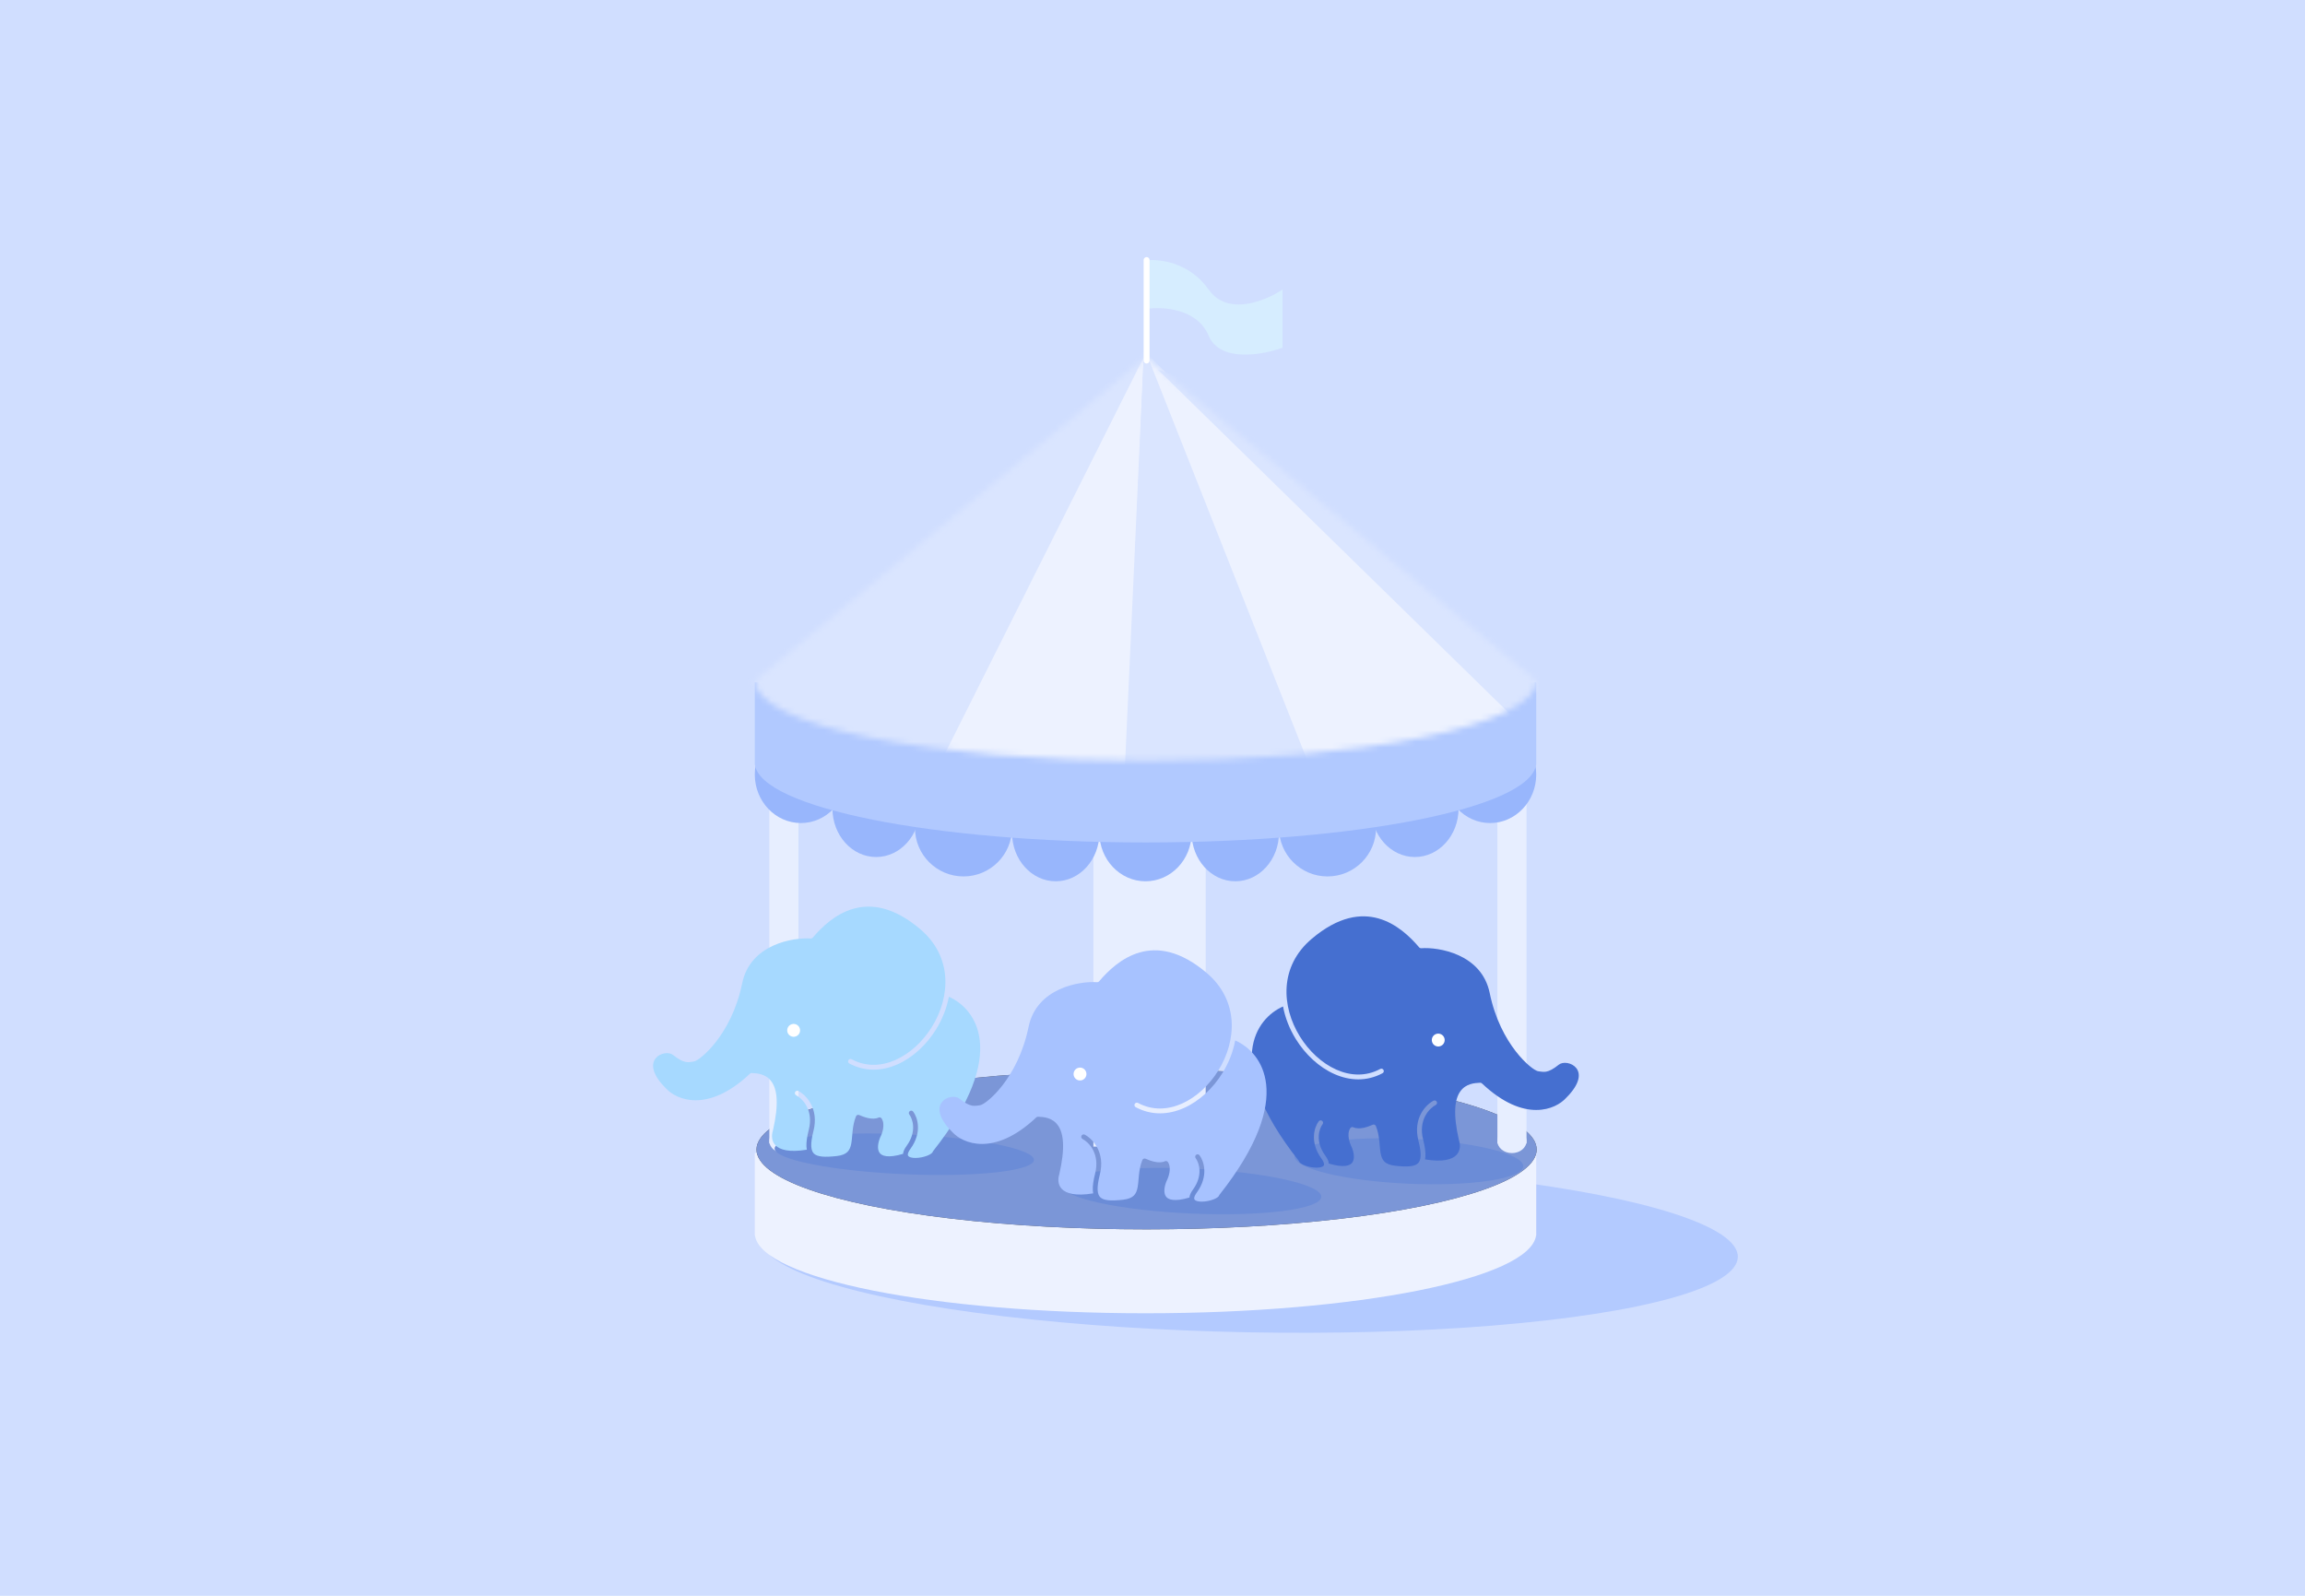 <svg width="390" height="270" viewBox="0 0 390 270" fill="none" xmlns="http://www.w3.org/2000/svg">
<rect width="390" height="270" fill="#D0DEFF"/>
<ellipse cx="211.363" cy="211.094" rx="82.69" ry="14.328" transform="rotate(1.095 211.363 211.094)" fill="#B3CAFF"/>
<path fill-rule="evenodd" clip-rule="evenodd" d="M259.926 208.648V209.059H259.896C258.837 216.353 229.658 222.198 193.817 222.198C157.977 222.198 128.798 216.353 127.739 209.059H127.709V208.648V195.098H193.817H259.926V208.648Z" fill="#EDF2FF"/>
<ellipse cx="194" cy="194.5" rx="66" ry="13.5" fill="#505050"/>
<ellipse cx="194" cy="194.5" rx="66" ry="13.5" fill="#7B96D7"/>
<rect x="185" y="123" width="19" height="71" fill="#E7EEFF"/>
<rect x="130.173" y="122.831" width="4.927" height="70.643" fill="#E7EEFF"/>
<ellipse cx="132.637" cy="193.068" rx="2.464" ry="2.03" fill="#E7EEFF"/>
<ellipse cx="184" cy="182" rx="5" ry="6" fill="white"/>
<ellipse cx="135.5" cy="173" rx="5.5" ry="8" fill="white"/>
<ellipse cx="242.5" cy="173.5" rx="9.5" ry="4.5" fill="white"/>
<rect x="253.356" y="122.831" width="4.927" height="70.643" fill="#E7EEFF"/>
<ellipse cx="255.819" cy="193.068" rx="2.464" ry="2.03" fill="#E7EEFF"/>
<ellipse cx="135.511" cy="131.043" rx="7.802" ry="8.212" fill="#98B6FC"/>
<ellipse cx="148.24" cy="136.792" rx="7.391" ry="8.212" fill="#98B6FC"/>
<circle cx="163.022" cy="140.077" r="8.212" fill="#98B6FC"/>
<ellipse cx="178.625" cy="140.898" rx="7.391" ry="8.212" fill="#98B6FC"/>
<ellipse cx="193.817" cy="140.898" rx="7.802" ry="8.212" fill="#98B6FC"/>
<ellipse cx="209.01" cy="140.898" rx="7.391" ry="8.212" fill="#98B6FC"/>
<circle cx="224.613" cy="140.077" r="8.212" fill="#98B6FC"/>
<ellipse cx="239.395" cy="136.792" rx="7.391" ry="8.212" fill="#98B6FC"/>
<ellipse cx="252.124" cy="131.043" rx="7.802" ry="8.212" fill="#98B6FC"/>
<path fill-rule="evenodd" clip-rule="evenodd" d="M259.926 128.99V129.401H259.896C258.837 136.694 229.658 142.54 193.817 142.54C157.977 142.54 128.798 136.694 127.739 129.401H127.709V128.99V115.44H193.817H259.926V128.99Z" fill="#B1C9FF"/>
<mask id="mask0_266_1412" style="mask-type:alpha" maskUnits="userSpaceOnUse" x="127" y="60" width="133" height="69">
<path fill-rule="evenodd" clip-rule="evenodd" d="M259.942 115.194L193.851 60.418L127.759 115.194H127.742C127.742 115.198 127.742 115.203 127.742 115.207L127.709 115.235H127.743C127.769 117 129.478 118.748 132.775 120.379C136.097 122.023 140.966 123.517 147.105 124.775C153.244 126.033 160.531 127.031 168.552 127.712C176.573 128.393 185.169 128.744 193.851 128.744C202.532 128.744 211.128 128.393 219.149 127.712C227.17 127.031 234.457 126.033 240.596 124.775C246.735 123.517 251.604 122.023 254.927 120.379C258.223 118.748 259.932 117 259.958 115.235H259.992L259.959 115.207C259.959 115.203 259.959 115.198 259.959 115.194H259.942Z" fill="#858585"/>
</mask>
<g mask="url(#mask0_266_1412)">
<path d="M110.108 128.325L194.863 58.436L153.621 141.235L110.108 128.325Z" fill="#DAE5FF"/>
<path d="M142.618 161.942L193.524 60.418L189.47 154.762L142.618 161.942Z" fill="#EDF2FF"/>
<path d="M234.694 165.55L193.799 59.597L260.892 126.049L234.694 165.55Z" fill="#EDF2FF"/>
<path d="M188.4 172.229L193.574 58.776L228.272 146.601L188.4 172.229Z" fill="#DAE5FF"/>
<path d="M277.06 141.914L195.87 62.501L284.495 95.103L277.06 141.914Z" fill="#DAE5FF"/>
</g>
<ellipse cx="153.004" cy="195.29" rx="21.96" ry="3.375" transform="rotate(2.568 153.004 195.29)" fill="#6B8CD7"/>
<ellipse cx="201.619" cy="201.522" rx="21.96" ry="3.801" transform="rotate(2.568 201.619 201.522)" fill="#6B8CD7"/>
<ellipse cx="238.382" cy="196.478" rx="19.366" ry="3.801" transform="rotate(2.568 238.382 196.478)" fill="#6B8CD7"/>
<path d="M204.491 48.981C201.263 44.384 196.152 43.782 194 44.056V52.264C196.69 51.854 202.554 52.182 204.491 56.779C206.428 61.376 213.637 60.063 217 58.831V48.981C214.175 50.896 207.719 53.578 204.491 48.981Z" fill="#D6EDFF"/>
<path fill-rule="evenodd" clip-rule="evenodd" d="M233.238 155.398C236.272 156.257 238.596 158.495 240.118 160.289L240.122 160.294C240.204 160.39 240.321 160.439 240.439 160.438C240.446 160.438 240.454 160.437 240.461 160.437L240.47 160.436C241.886 160.329 244.458 160.557 246.841 161.655C249.213 162.748 251.369 164.688 252.052 168.006C252.96 172.42 254.762 175.686 256.448 177.864C257.29 178.953 258.105 179.772 258.768 180.329C259.099 180.607 259.396 180.823 259.644 180.975C259.767 181.05 259.883 181.113 259.988 181.16C260.086 181.204 260.2 181.245 260.312 181.257C260.385 181.265 260.463 181.277 260.548 181.29C260.843 181.337 261.21 181.394 261.626 181.314C262.178 181.208 262.82 180.881 263.741 180.141C264.075 179.873 264.609 179.761 265.192 179.859C265.769 179.956 266.33 180.25 266.695 180.705C267.051 181.148 267.243 181.77 267.052 182.593C266.857 183.431 266.258 184.493 264.982 185.758L264.974 185.767L264.966 185.775C264.104 186.733 262.349 187.805 259.921 187.802C257.502 187.8 254.364 186.728 250.743 183.309L250.742 183.308C250.658 183.228 250.549 183.191 250.442 183.196L250.404 183.198C249.545 183.239 248.048 183.309 247.09 184.644C246.136 185.974 245.812 188.424 246.858 192.94L246.862 192.956L246.867 192.972C247.113 193.744 247.094 194.764 246.378 195.465C245.67 196.157 244.156 196.668 241.118 196.165C241.15 196.001 241.17 195.828 241.18 195.646C241.22 194.895 241.083 193.961 240.792 192.818C239.928 189.433 241.887 187.496 242.921 186.959C243.121 186.855 243.199 186.608 243.095 186.408C242.991 186.207 242.745 186.129 242.544 186.233C241.253 186.904 239.022 189.186 239.999 193.02C240.283 194.132 240.397 194.973 240.364 195.602C240.33 196.224 240.156 196.601 239.894 196.844C239.625 197.095 239.201 197.26 238.555 197.326C237.91 197.392 237.092 197.354 236.084 197.244C235.125 197.139 234.572 196.868 234.231 196.527C233.888 196.184 233.706 195.718 233.594 195.107C233.52 194.699 233.483 194.27 233.443 193.798L233.442 193.797C233.42 193.541 233.397 193.274 233.367 192.99C233.282 192.208 233.142 191.361 232.796 190.519L232.793 190.512C232.704 190.308 232.468 190.212 232.262 190.297L232.255 190.3C231.922 190.445 231.364 190.681 230.745 190.814C230.119 190.948 229.49 190.964 228.982 190.732L228.978 190.73C228.796 190.646 228.576 190.707 228.464 190.88L228.461 190.884C228.117 191.423 228.12 192.093 228.216 192.645C228.313 193.203 228.518 193.723 228.683 194.046C228.869 194.469 229.018 194.965 229.061 195.439C229.105 195.921 229.038 196.338 228.84 196.643C228.654 196.932 228.311 197.182 227.664 197.262C227.027 197.341 226.115 197.25 224.838 196.87C224.834 196.827 224.828 196.783 224.82 196.739C224.755 196.37 224.557 195.969 224.241 195.533C222.453 193.075 223.23 190.932 223.775 190.214C223.912 190.034 223.876 189.778 223.697 189.641C223.517 189.505 223.26 189.54 223.124 189.72C222.388 190.689 221.555 193.23 223.579 196.014C223.858 196.398 223.98 196.682 224.015 196.881C224.048 197.065 224.007 197.167 223.951 197.236C223.884 197.32 223.754 197.407 223.53 197.472C223.309 197.535 223.03 197.566 222.714 197.564C222.08 197.558 221.357 197.414 220.776 197.191C220.485 197.08 220.246 196.954 220.075 196.828C219.9 196.698 219.838 196.598 219.823 196.547C219.817 196.524 219.808 196.502 219.798 196.48C219.791 196.465 219.783 196.451 219.775 196.437C219.765 196.422 219.754 196.406 219.742 196.392C213.132 188.031 211.395 181.934 211.851 177.732C212.29 173.679 214.779 171.307 217.087 170.289C217.446 172.232 218.201 174.107 219.231 175.778C220.853 178.408 223.175 180.568 225.765 181.72C228.362 182.876 231.241 183.02 233.92 181.584C234.119 181.478 234.194 181.23 234.087 181.031C233.98 180.832 233.733 180.757 233.534 180.864C231.116 182.16 228.507 182.045 226.097 180.973C223.68 179.898 221.476 177.862 219.927 175.349C216.825 170.318 216.41 163.52 221.948 158.836C226.456 155.024 230.238 154.548 233.238 155.398ZM243.229 177.056C242.631 176.991 242.199 176.453 242.264 175.854C242.33 175.256 242.868 174.824 243.466 174.889C244.065 174.955 244.497 175.493 244.431 176.091C244.366 176.69 243.827 177.122 243.229 177.056Z" fill="#456FD0"/>
<path fill-rule="evenodd" clip-rule="evenodd" d="M144.392 153.756C141.358 154.615 139.034 156.853 137.512 158.647L137.508 158.651C137.426 158.748 137.309 158.797 137.191 158.795C137.184 158.795 137.176 158.795 137.169 158.795L137.16 158.794C135.744 158.687 133.172 158.915 130.789 160.013C128.417 161.106 126.261 163.045 125.578 166.364C124.67 170.777 122.868 174.043 121.182 176.222C120.34 177.31 119.525 178.13 118.862 178.687C118.531 178.964 118.234 179.18 117.986 179.332C117.863 179.408 117.747 179.471 117.642 179.517C117.544 179.561 117.43 179.602 117.318 179.615C117.245 179.622 117.167 179.635 117.082 179.648C116.787 179.694 116.42 179.752 116.004 179.672C115.452 179.566 114.81 179.238 113.889 178.499C113.555 178.231 113.021 178.119 112.438 178.217C111.861 178.313 111.3 178.607 110.935 179.062C110.579 179.505 110.387 180.128 110.578 180.95C110.773 181.788 111.372 182.851 112.648 184.116L112.656 184.124L112.664 184.133C113.526 185.09 115.281 186.162 117.709 186.16C120.128 186.157 123.266 185.086 126.887 181.666L126.888 181.665C126.972 181.586 127.081 181.549 127.188 181.554L127.226 181.556C128.085 181.596 129.582 181.667 130.539 183.002C131.494 184.332 131.818 186.781 130.772 191.298L130.768 191.314L130.763 191.33C130.517 192.102 130.536 193.122 131.252 193.822C131.96 194.514 133.474 195.025 136.512 194.523C136.48 194.359 136.46 194.185 136.45 194.004C136.41 193.253 136.547 192.319 136.838 191.175C137.702 187.791 135.743 185.853 134.709 185.316C134.509 185.212 134.431 184.966 134.535 184.765C134.639 184.565 134.885 184.487 135.086 184.591C136.377 185.261 138.608 187.543 137.631 191.377C137.347 192.49 137.233 193.331 137.266 193.96C137.3 194.581 137.474 194.959 137.736 195.202C138.005 195.453 138.428 195.618 139.075 195.684C139.72 195.75 140.538 195.712 141.546 195.601C142.505 195.496 143.058 195.226 143.399 194.885C143.742 194.542 143.924 194.075 144.036 193.464C144.11 193.056 144.147 192.627 144.187 192.156L144.187 192.154C144.209 191.899 144.233 191.631 144.263 191.348C144.348 190.566 144.488 189.719 144.834 188.877L144.837 188.869C144.926 188.666 145.161 188.569 145.368 188.654L145.375 188.657C145.708 188.802 146.266 189.039 146.885 189.172C147.51 189.306 148.139 189.322 148.648 189.09L148.652 189.088C148.834 189.004 149.054 189.065 149.166 189.238L149.169 189.242C149.513 189.78 149.509 190.451 149.414 191.002C149.317 191.56 149.112 192.081 148.946 192.403C148.761 192.827 148.612 193.322 148.569 193.796C148.525 194.279 148.592 194.696 148.789 195.001C148.976 195.29 149.319 195.54 149.966 195.62C150.603 195.699 151.515 195.608 152.792 195.227C152.796 195.184 152.802 195.141 152.81 195.096C152.875 194.728 153.073 194.326 153.389 193.891C155.177 191.433 154.4 189.289 153.855 188.572C153.718 188.392 153.754 188.135 153.933 187.999C154.113 187.862 154.369 187.897 154.506 188.077C155.242 189.047 156.075 191.588 154.05 194.372C153.772 194.755 153.65 195.04 153.615 195.239C153.582 195.423 153.623 195.525 153.679 195.594C153.746 195.677 153.876 195.765 154.1 195.829C154.321 195.893 154.6 195.924 154.916 195.921C155.55 195.915 156.273 195.772 156.854 195.549C157.145 195.438 157.384 195.312 157.555 195.185C157.73 195.056 157.792 194.956 157.807 194.905C157.813 194.882 157.822 194.859 157.832 194.837C157.839 194.823 157.847 194.809 157.855 194.795C157.865 194.779 157.876 194.764 157.888 194.75C164.498 186.389 166.235 180.291 165.779 176.089C165.339 172.037 162.851 169.664 160.543 168.647C160.183 170.589 159.429 172.464 158.399 174.135C156.777 176.766 154.455 178.926 151.865 180.078C149.268 181.233 146.389 181.377 143.71 179.942C143.511 179.835 143.436 179.588 143.543 179.389C143.65 179.19 143.897 179.115 144.096 179.221C146.514 180.517 149.123 180.403 151.533 179.331C153.95 178.256 156.154 176.22 157.703 173.706C160.804 168.676 161.22 161.878 155.682 157.194C151.174 153.382 147.392 152.906 144.392 153.756ZM134.401 175.414C134.999 175.348 135.431 174.81 135.366 174.212C135.3 173.613 134.762 173.181 134.164 173.247C133.565 173.313 133.133 173.851 133.199 174.449C133.264 175.047 133.803 175.479 134.401 175.414Z" fill="#A6D9FF"/>
<path fill-rule="evenodd" clip-rule="evenodd" d="M192.844 161.146C189.81 162.006 187.486 164.244 185.964 166.038L185.96 166.042C185.878 166.139 185.76 166.188 185.643 166.186C185.635 166.186 185.628 166.186 185.621 166.186L185.612 166.185C184.196 166.078 181.624 166.306 179.241 167.404C176.869 168.497 174.713 170.436 174.03 173.755C173.121 178.168 171.32 181.434 169.634 183.613C168.792 184.701 167.977 185.521 167.314 186.077C166.983 186.355 166.686 186.571 166.438 186.723C166.315 186.799 166.199 186.862 166.094 186.908C165.996 186.952 165.882 186.993 165.769 187.006C165.697 187.013 165.619 187.026 165.534 187.039C165.239 187.085 164.872 187.143 164.456 187.063C163.904 186.957 163.262 186.629 162.341 185.89C162.007 185.622 161.473 185.51 160.89 185.608C160.313 185.704 159.752 185.998 159.387 186.453C159.031 186.896 158.839 187.519 159.03 188.341C159.225 189.179 159.824 190.242 161.1 191.507L161.108 191.515L161.116 191.524C161.978 192.481 163.733 193.553 166.16 193.551C168.58 193.548 171.718 192.477 175.339 189.057L175.34 189.056C175.424 188.977 175.533 188.94 175.64 188.945L175.678 188.947C176.536 188.987 178.033 189.058 178.991 190.393C179.946 191.723 180.27 194.172 179.224 198.689L179.22 198.705L179.215 198.721C178.968 199.493 178.988 200.513 179.704 201.213C180.412 201.905 181.926 202.416 184.964 201.914C184.932 201.75 184.912 201.576 184.902 201.395C184.862 200.644 184.999 199.71 185.29 198.566C186.154 195.182 184.195 193.244 183.161 192.707C182.961 192.603 182.883 192.357 182.987 192.156C183.091 191.956 183.337 191.878 183.538 191.982C184.829 192.652 187.06 194.934 186.082 198.768C185.799 199.881 185.685 200.722 185.718 201.351C185.752 201.972 185.926 202.35 186.188 202.593C186.457 202.844 186.88 203.009 187.527 203.075C188.172 203.141 188.99 203.103 189.998 202.992C190.957 202.887 191.509 202.617 191.851 202.276C192.194 201.933 192.376 201.466 192.487 200.855C192.562 200.447 192.599 200.018 192.639 199.547L192.639 199.545C192.661 199.29 192.684 199.022 192.715 198.739C192.8 197.957 192.94 197.11 193.286 196.268L193.289 196.26C193.378 196.057 193.613 195.96 193.82 196.045L193.827 196.048C194.16 196.193 194.718 196.429 195.337 196.563C195.962 196.697 196.591 196.713 197.1 196.481L197.104 196.479C197.286 196.395 197.506 196.456 197.618 196.629L197.621 196.633C197.965 197.171 197.961 197.842 197.866 198.393C197.769 198.951 197.564 199.472 197.398 199.794C197.213 200.218 197.064 200.713 197.021 201.187C196.976 201.669 197.044 202.087 197.241 202.392C197.428 202.681 197.771 202.931 198.418 203.011C199.055 203.089 199.967 202.999 201.244 202.618C201.248 202.575 201.254 202.531 201.262 202.487C201.327 202.118 201.525 201.717 201.841 201.282C203.629 198.824 202.852 196.68 202.307 195.963C202.17 195.783 202.205 195.526 202.385 195.39C202.565 195.253 202.821 195.288 202.958 195.468C203.694 196.438 204.527 198.979 202.502 201.763C202.223 202.146 202.102 202.431 202.067 202.63C202.034 202.814 202.075 202.916 202.131 202.985C202.198 203.068 202.328 203.156 202.552 203.22C202.773 203.284 203.052 203.315 203.368 203.312C204.002 203.306 204.725 203.163 205.306 202.94C205.596 202.829 205.836 202.703 206.007 202.576C206.182 202.446 206.244 202.346 206.259 202.296C206.265 202.273 206.274 202.25 206.284 202.228C206.291 202.214 206.298 202.199 206.307 202.186C206.317 202.17 206.328 202.155 206.339 202.141C212.95 193.78 214.687 187.682 214.231 183.48C213.791 179.428 211.303 177.055 208.994 176.038C208.635 177.98 207.881 179.855 206.851 181.526C205.229 184.157 202.907 186.317 200.317 187.469C197.72 188.624 194.841 188.768 192.162 187.333C191.963 187.226 191.888 186.978 191.995 186.779C192.102 186.581 192.349 186.506 192.548 186.612C194.966 187.908 197.575 187.794 199.985 186.722C202.402 185.647 204.606 183.61 206.155 181.097C209.256 176.067 209.672 169.269 204.134 164.585C199.625 160.773 195.844 160.296 192.844 161.146ZM182.853 182.805C183.451 182.739 183.883 182.201 183.818 181.603C183.752 181.004 183.214 180.572 182.616 180.638C182.017 180.703 181.585 181.242 181.651 181.84C181.716 182.438 182.255 182.87 182.853 182.805Z" fill="#A7C2FF"/>
<path d="M194 61V44" stroke="white" stroke-linecap="round"/>
</svg>
